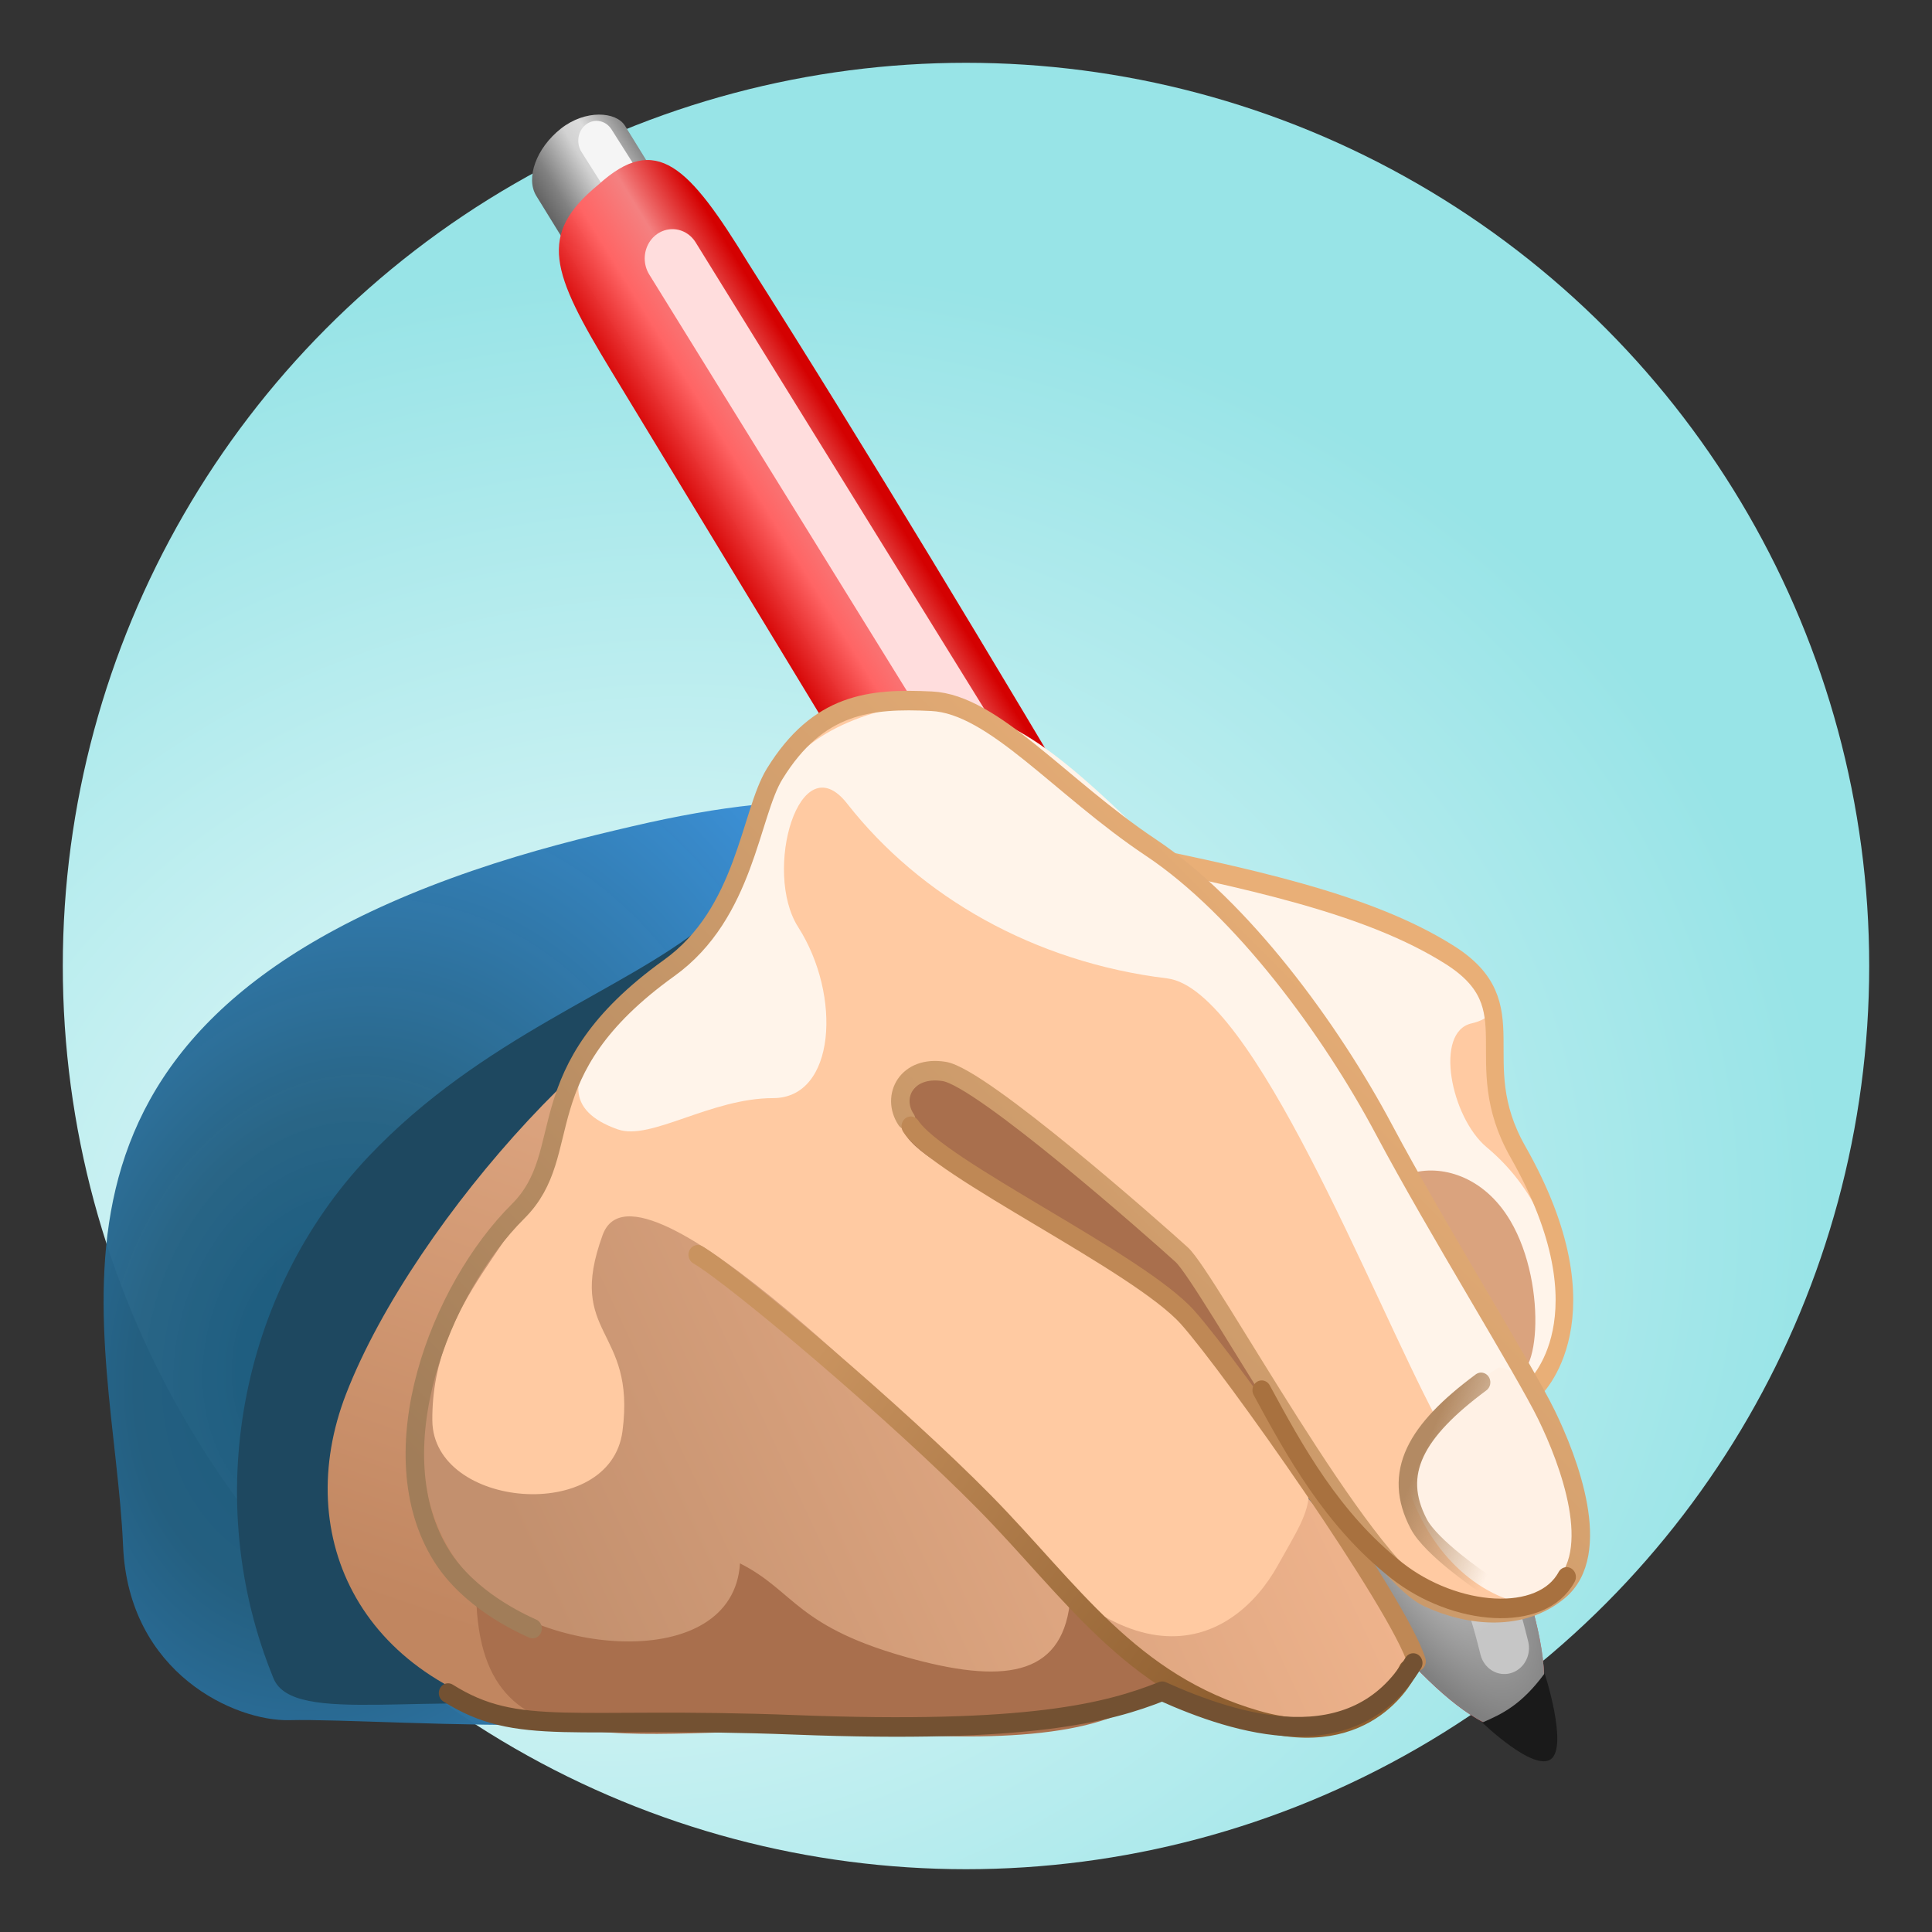 <?xml version="1.0" encoding="UTF-8" standalone="no"?>
<!-- Created with Inkscape (http://www.inkscape.org/) -->

<svg
   width="100"
   height="100"
   viewBox="0 0 26.458 26.458"
   version="1.1"
   id="svg2787"
   inkscape:version="1.2.2 (732a01da63, 2022-12-09)"
   sodipodi:docname="blogs.svg"
   xmlns:inkscape="http://www.inkscape.org/namespaces/inkscape"
   xmlns:sodipodi="http://sodipodi.sourceforge.net/DTD/sodipodi-0.dtd"
   xmlns:xlink="http://www.w3.org/1999/xlink"
   xmlns="http://www.w3.org/2000/svg"
   xmlns:svg="http://www.w3.org/2000/svg">
  <rect x="0" y="0" width="26.458" height="26.458" fill="#333333" stroke="none"/>
  <sodipodi:namedview
     id="namedview2789"
     pagecolor="#ffffff"
     bordercolor="#000000"
     borderopacity="0.25"
     inkscape:showpageshadow="2"
     inkscape:pageopacity="0.0"
     inkscape:pagecheckerboard="0"
     inkscape:deskcolor="#d1d1d1"
     inkscape:document-units="mm"
     showgrid="false"
     inkscape:zoom="3.7415826"
     inkscape:cx="8.5525307"
     inkscape:cy="36.882789"
     inkscape:window-width="1366"
     inkscape:window-height="705"
     inkscape:window-x="-8"
     inkscape:window-y="-8"
     inkscape:window-maximized="1"
     inkscape:current-layer="layer1"
     showguides="false" />
  <defs
     id="defs2784">
    <radialGradient
       inkscape:collect="always"
       xlink:href="#linearGradient59915"
       id="radialGradient60842"
       cx="3.635"
       cy="19.025"
       fx="3.635"
       fy="19.025"
       r="8.092"
       gradientTransform="matrix(1.096,0.447,-0.503,1.338,10.756,-7.815)"
       gradientUnits="userSpaceOnUse" />
    <linearGradient
       inkscape:collect="always"
       id="linearGradient59915">
      <stop
         style="stop-color:#18587b;stop-opacity:1;"
         offset="0.003"
         id="stop59911" />
      <stop
         style="stop-color:#246183;stop-opacity:0.973;"
         offset="0.337"
         id="stop60848" />
      <stop
         style="stop-color:#3b91d9;stop-opacity:0.995;"
         offset="1"
         id="stop59913" />
    </linearGradient>
    <linearGradient
       inkscape:collect="always"
       xlink:href="#linearGradient76035"
       id="linearGradient76037"
       x1="3.644"
       y1="23.313"
       x2="6.448"
       y2="14.913"
       gradientUnits="userSpaceOnUse"
       gradientTransform="matrix(0.958,0,0,0.929,1.947,1.211)" />
    <linearGradient
       inkscape:collect="always"
       id="linearGradient76035">
      <stop
         style="stop-color:#c18660;stop-opacity:1;"
         offset="0"
         id="stop76031" />
      <stop
         style="stop-color:#dca47f;stop-opacity:1;"
         offset="1"
         id="stop76033" />
    </linearGradient>
    <linearGradient
       inkscape:collect="always"
       xlink:href="#linearGradient85669"
       id="linearGradient85671"
       x1="5.317"
       y1="5.855"
       x2="7.33"
       y2="5.855"
       gradientUnits="userSpaceOnUse"
       gradientTransform="matrix(0.884,0,0,0.896,1.146,2.759)" />
    <linearGradient
       inkscape:collect="always"
       id="linearGradient85669">
      <stop
         style="stop-color:#636363;stop-opacity:1;"
         offset="0"
         id="stop85665" />
      <stop
         style="stop-color:#818181;stop-opacity:1;"
         offset="0.184"
         id="stop86670" />
      <stop
         style="stop-color:#d2d2d2;stop-opacity:1;"
         offset="0.521"
         id="stop85673" />
      <stop
         style="stop-color:#dcdcdc;stop-opacity:1;"
         offset="0.675"
         id="stop85675" />
      <stop
         style="stop-color:#8a8a8a;stop-opacity:1;"
         offset="1"
         id="stop85667" />
    </linearGradient>
    <linearGradient
       inkscape:collect="always"
       xlink:href="#linearGradient84743"
       id="linearGradient85041"
       gradientUnits="userSpaceOnUse"
       x1="-34.784"
       y1="47.867"
       x2="-31.362"
       y2="47.867"
       gradientTransform="matrix(0.649,-0.484,0.453,0.695,17.442,-35.168)" />
    <linearGradient
       inkscape:collect="always"
       id="linearGradient84743">
      <stop
         style="stop-color:#d40000;stop-opacity:1;"
         offset="0"
         id="stop84739" />
      <stop
         style="stop-color:#ff6464;stop-opacity:0.996;"
         offset="0.389"
         id="stop84747" />
      <stop
         style="stop-color:#f48080;stop-opacity:0.996;"
         offset="0.665"
         id="stop84749" />
      <stop
         style="stop-color:#d40000;stop-opacity:0.996;"
         offset="1"
         id="stop84741" />
    </linearGradient>
    <radialGradient
       inkscape:collect="always"
       xlink:href="#linearGradient84755"
       id="radialGradient84763-1"
       cx="-33.851"
       cy="60.536"
       fx="-33.851"
       fy="60.536"
       r="1.676"
       gradientTransform="matrix(1.223,2.027,-0.718,0.497,107.507,59.952)"
       gradientUnits="userSpaceOnUse" />
    <linearGradient
       inkscape:collect="always"
       id="linearGradient84755">
      <stop
         style="stop-color:#d5d5d5;stop-opacity:1;"
         offset="0"
         id="stop84761" />
      <stop
         style="stop-color:#808080;stop-opacity:1;"
         offset="1"
         id="stop84751" />
    </linearGradient>
    <linearGradient
       inkscape:collect="always"
       xlink:href="#linearGradient65575"
       id="linearGradient65577"
       x1="6.909"
       y1="24.187"
       x2="22.028"
       y2="15.963"
       gradientUnits="userSpaceOnUse"
       gradientTransform="matrix(0.833,0,0,0.919,3.034,1.092)" />
    <linearGradient
       inkscape:collect="always"
       id="linearGradient65575">
      <stop
         style="stop-color:#c3906e;stop-opacity:1;"
         offset="0"
         id="stop65573" />
      <stop
         style="stop-color:#f7ba92;stop-opacity:1;"
         offset="1"
         id="stop65571" />
    </linearGradient>
    <linearGradient
       inkscape:collect="always"
       xlink:href="#linearGradient84936"
       id="linearGradient85043"
       gradientUnits="userSpaceOnUse"
       x1="-32.29"
       y1="58.451"
       x2="-32.677"
       y2="61.374"
       gradientTransform="matrix(0.649,-0.484,0.453,0.695,17.442,-35.168)" />
    <linearGradient
       inkscape:collect="always"
       id="linearGradient84936">
      <stop
         style="stop-color:#ffffff;stop-opacity:1;"
         offset="0"
         id="stop84932" />
      <stop
         style="stop-color:#c6c6c6;stop-opacity:1;"
         offset="1"
         id="stop84934" />
    </linearGradient>
    <linearGradient
       inkscape:collect="always"
       xlink:href="#linearGradient65608"
       id="linearGradient65610"
       x1="4.747"
       y1="22.042"
       x2="17.09"
       y2="7.688"
       gradientUnits="userSpaceOnUse"
       gradientTransform="matrix(0.833,0,0,0.919,3.034,1.092)" />
    <linearGradient
       inkscape:collect="always"
       id="linearGradient65608">
      <stop
         style="stop-color:#a17d59;stop-opacity:1;"
         offset="0"
         id="stop65604" />
      <stop
         style="stop-color:#e9af77;stop-opacity:1;"
         offset="1"
         id="stop65606" />
    </linearGradient>
    <linearGradient
       inkscape:collect="always"
       xlink:href="#linearGradient65616"
       id="linearGradient65618"
       x1="12.141"
       y1="19.435"
       x2="19.578"
       y2="25.749"
       gradientUnits="userSpaceOnUse"
       gradientTransform="matrix(0.833,0,0,0.919,3.034,1.092)" />
    <linearGradient
       inkscape:collect="always"
       id="linearGradient65616">
      <stop
         style="stop-color:#c9935f;stop-opacity:1;"
         offset="0"
         id="stop65612" />
      <stop
         style="stop-color:#8f5f30;stop-opacity:1;"
         offset="1"
         id="stop65614" />
    </linearGradient>
    <linearGradient
       inkscape:collect="always"
       xlink:href="#linearGradient90927"
       id="linearGradient90929"
       x1="22.897"
       y1="21.657"
       x2="24.824"
       y2="22.583"
       gradientUnits="userSpaceOnUse"
       gradientTransform="matrix(0.872,0,0,0.934,2.463,0.935)" />
    <linearGradient
       inkscape:collect="always"
       id="linearGradient90927">
      <stop
         style="stop-color:#b38a63;stop-opacity:1;"
         offset="0.088"
         id="stop90923" />
      <stop
         style="stop-color:#b38a63;stop-opacity:0;"
         offset="1"
         id="stop90925" />
    </linearGradient>
    <mask
       maskUnits="userSpaceOnUse"
       id="mask54252">
      <circle
         style="fill:#ffffff;fill-opacity:1;fill-rule:evenodd;stroke-width:0.226"
         id="circle54254"
         cx="16.529"
         cy="23.564"
         r="11.101" />
    </mask>
    <radialGradient
       inkscape:collect="always"
       xlink:href="#linearGradient38997"
       id="radialGradient38999"
       cx="8.607"
       cy="17.083"
       fx="8.607"
       fy="17.083"
       r="12.369"
       gradientUnits="userSpaceOnUse"
       gradientTransform="matrix(1.303,-0.212,0.176,1.086,-5.497,0.606)" />
    <linearGradient
       inkscape:collect="always"
       id="linearGradient38997">
      <stop
         style="stop-color:#effbfb;stop-opacity:1;"
         offset="0"
         id="stop38993" />
      <stop
         style="stop-color:#99e5e8;stop-opacity:0.995;"
         offset="1"
         id="stop38995" />
    </linearGradient>
  </defs>
  <g
     inkscape:label="Layer 1"
     inkscape:groupmode="layer"
     id="layer1">
    <circle
       style="fill:url(#radialGradient38999);fill-opacity:1;fill-rule:evenodd;stroke-width:0.265"
       id="path19668"
       cx="13.229"
       cy="13.229"
       r="12.369" />
    <rect
       style="fill:#ffffff;fill-opacity:0.547;fill-rule:evenodd;stroke-width:0.219"
       id="rect51341"
       width="26.7"
       height="5.67"
       x="3.079"
       y="31.239"
       mask="url(#mask54252)"
       transform="translate(-3.3,-8.848)" />
    <g
       id="g39395"
       transform="matrix(0.844,0,0,0.892,0.233,1.42)">
      <path
         style="fill:url(#radialGradient60842);fill-opacity:1;stroke:none;stroke-width:0;stroke-linecap:round;stroke-linejoin:round;stroke-miterlimit:8;stroke-dasharray:none;stroke-opacity:1;paint-order:fill markers stroke;stop-color:#000000"
         d="m 16.599,15.321 c -1.919,-1.343 0.735,-2.168 -0.772,-3.595 -1.185,-1.122 -2.957,-1.266 -5.834,-0.634 -0.782,0.172 -1.655,0.376 -2.603,0.684 -7.734,2.513 -5.817,7.061 -5.669,10.366 0.088,1.967 1.83,2.696 2.698,2.675 0.787,-0.019 2.719,0.102 4.471,0.068 3.099,-0.06 7.71,-9.564 7.71,-9.564 z"
         id="path57461"
         sodipodi:nodetypes="cssssssc" />
      <path
         style="fill:#1e4860;fill-opacity:1;stroke:#8d643e;stroke-width:0;stroke-linecap:round;stroke-linejoin:round;stroke-miterlimit:8;stroke-dasharray:none;stroke-opacity:1;paint-order:fill markers stroke;stop-color:#000000"
         d="m 11.154,12.611 c -0.402,1.671 -2.074,2.937 -3.644,5.166 -1.57,2.228 1.017,4.851 1.672,6.893 C 6.716,24.345 4.485,24.921 4.162,24.176 2.974,21.433 3.615,18.247 5.708,16.159 7.548,14.324 9.826,13.626 11.154,12.611 Z"
         id="path53100"
         sodipodi:nodetypes="cscssc" />
      <path
         style="fill:url(#linearGradient76037);fill-opacity:1;stroke:#8d643e;stroke-width:0;stroke-linecap:round;stroke-linejoin:round;stroke-miterlimit:8;stroke-dasharray:none;stroke-opacity:1;paint-order:fill markers stroke;stop-color:#000000"
         d="m 11.671,13.378 c -1.682,0.1 -5.217,3.709 -6.332,6.432 -0.894,2.186 0.221,4.488 3.336,5.028 2.359,0.409 2.995,-11.46 2.995,-11.46 z"
         id="path31127"
         sodipodi:nodetypes="cssc" />
      <path
         style="fill:#a96f4d;fill-opacity:1;stroke:#8d643e;stroke-width:0;stroke-linecap:round;stroke-linejoin:round;stroke-miterlimit:8;stroke-dasharray:none;stroke-opacity:1;paint-order:fill markers stroke;stop-color:#000000"
         d="m 18.508,24.252 c -0.465,0.758 -2.33,0.907 -4.346,0.77 -3.797,-0.259 -6.649,0.879 -6.712,-2.122 -0.08,-3.835 3.468,-9.863 4.725,-11.731 0.941,-1.399 3.711,-1.408 6.22,0.233 0.841,0.55 1.748,1.114 2.42,2.103 2.742,4.035 3.379,8.021 1.903,9.982 -0.689,1.987 -2.311,1.657 -4.211,0.766 z"
         id="path29159-4"
         sodipodi:nodetypes="cssssscc" />
      <g
         id="g98019"
         transform="matrix(1,0,0,1.029,-0.548,-1.568)"
         style="stroke-width:0.986">
        <rect
           style="fill:url(#linearGradient85671);fill-opacity:1;fill-rule:evenodd;stroke:none;stroke-width:0.261"
           id="rect83887-4"
           width="1.78"
           height="1.934"
           x="5.847"
           y="7.041"
           rx="0.991"
           ry="0.578"
           transform="matrix(0.809,-0.587,0.557,0.831,0,0)" />
        <path
           style="fill:#999999;fill-opacity:1;stroke:#f5f5f5;stroke-width:0.592;stroke-linecap:round;stroke-linejoin:round;stroke-miterlimit:8;stroke-dasharray:none;stroke-opacity:1;paint-order:fill markers stroke;stop-color:#000000"
           d="M 9.951,2.076 10.288,2.565"
           id="path85663" />
      </g>
      <path
         style="fill:url(#linearGradient85041);fill-opacity:1;fill-rule:evenodd;stroke:none;stroke-width:0;stroke-opacity:1"
         d="m 23.637,20.914 c 0.491,0.764 1.646,3.402 0.895,3.962 -0.751,0.561 -2.578,-1.575 -3.069,-2.34 L 9.644,4.107 C 8.662,2.578 8.448,2.011 9.431,1.245 10.373,0.435 10.901,0.957 11.866,2.449 c 3.902,5.812 8.102,12.794 11.771,18.465 z"
         id="rect31697-3-6-0-6"
         sodipodi:nodetypes="csccccc" />
      <path
         id="path84605-6"
         style="fill:url(#radialGradient84763-1);fill-opacity:1;fill-rule:evenodd;stroke-width:0"
         d="m 22.835,19.678 0.802,1.236 c 0.491,0.764 1.646,3.402 0.895,3.962 -0.751,0.561 -2.578,-1.575 -3.069,-2.34 l -0.804,-1.234 c 0.699,-0.186 1.687,-0.577 2.176,-1.624 z"
         sodipodi:nodetypes="ccsccc" />
      <path
         style="fill:url(#linearGradient65577);fill-opacity:1;stroke:#8d643e;stroke-width:0;stroke-linecap:round;stroke-linejoin:round;stroke-miterlimit:8;stroke-dasharray:none;stroke-opacity:1;paint-order:fill markers stroke;stop-color:#000000"
         d="m 11.886,17.07 c 1.256,1.299 6.109,1.629 8.625,3.922 1.341,1.222 2.15,2.626 2.15,2.626 0,0 -0.592,1.945 -2.941,1.099 -0.706,-0.254 -1.849,-0.81 -2.627,-1.796 -0.093,1.18 -0.989,1.355 -2.547,0.959 C 12.632,23.394 12.636,22.844 11.731,22.41 11.617,24.128 8.384,23.804 7.37,22.664 6.44,21.619 6.188,20.24 7.529,17.841 8.429,16.231 10.687,15.249 11.886,17.07 Z"
         id="path29221"
         sodipodi:nodetypes="cscscscssc" />
      <path
         id="path83941-4"
         style="fill:#1a1a1a;stroke-width:0;stroke-linecap:round;stroke-linejoin:round;stroke-miterlimit:8;paint-order:fill markers stroke;stop-color:#000000"
         d="m 24.787,24.099 c 0,0 0.381,1.109 0.105,1.315 -0.277,0.206 -1.117,-0.56 -1.117,-0.56 0.317,-0.13 0.635,-0.269 1.012,-0.755 z"
         sodipodi:nodetypes="czcc" />
      <path
         style="fill:none;fill-opacity:1;stroke:#ffdddd;stroke-width:0.9;stroke-linecap:round;stroke-linejoin:round;stroke-miterlimit:8;stroke-dasharray:none;stroke-opacity:1;paint-order:fill markers stroke;stop-color:#000000"
         d="M 10.635,2.376 21.634,19.198"
         id="path84238-0"
         sodipodi:nodetypes="cc" />
      <path
         style="fill:none;fill-opacity:1;stroke:url(#linearGradient85043);stroke-width:0.8;stroke-linecap:round;stroke-linejoin:round;stroke-miterlimit:8;stroke-dasharray:none;stroke-opacity:1;paint-order:fill markers stroke;stop-color:#000000"
         d="m 22.802,20.841 c 1.019,1.609 1.194,2.36 1.331,2.868"
         id="path84822-7"
         sodipodi:nodetypes="cc" />
      <path
         id="path29161-2"
         style="fill:#ffcaa2;fill-opacity:1;stroke:#8d643e;stroke-width:0;stroke-linecap:round;stroke-linejoin:round;stroke-miterlimit:8;stroke-dasharray:none;stroke-opacity:1;paint-order:fill markers stroke;stop-color:#000000"
         d="m 14.722,9.199 c -2.434,0.082 -2.51,1.451 -2.857,2.263 -1.281,2.991 -2.596,1.832 -3.27,4.705 -0.287,1.223 -1.873,2.185 -1.856,4.05 0.012,1.355 2.886,1.592 3.085,0.165 0.223,-1.598 -0.923,-1.457 -0.321,-3.015 0.571,-1.478 5.37,3.253 6.108,3.902 2.359,3.241 4.132,2.39 4.847,1.171 0.591,-1.006 0.838,-1.167 -0.264,-2.475 -0.715,-0.908 -1.615,-1.661 -3.039,-2.526 -1.871,-1.137 -3.765,-1.473 -2.315,-2.572 1.127,0.481 3.353,1.631 4.358,3.236 1.97,3.145 3.67,5.264 4.676,5.151 3.831,-0.431 -0.323,-5.07 -2.641,-8.904 C 20.419,13.003 18.624,11.56 17.144,10.51 16.311,9.918 15.529,9.172 14.722,9.199 Z"
         sodipodi:nodetypes="scsssscscscsssss" />
      <g
         id="g64634"
         transform="matrix(0.833,0,0,0.919,-1.514,1.517)"
         style="stroke-width:1.143">
        <path
           style="fill:#ffcaa2;fill-opacity:1;stroke:#8d643e;stroke-width:0;stroke-linecap:round;stroke-linejoin:round;stroke-miterlimit:8;stroke-dasharray:none;stroke-opacity:1;paint-order:fill markers stroke;stop-color:#000000"
           d="m 23.539,10.844 c 5.3,1.093 6.337,1.109 7.068,2.566 0.192,0.383 -0.001,1.19 0.324,1.916 0.597,1.332 0.613,1.851 0.467,2.768 -0.157,0.985 -1.006,1.806 -1.006,2.223 0,1.093 -6.854,-9.474 -6.854,-9.474 z"
           id="path31071"
           sodipodi:nodetypes="cssssc" />
        <path
           style="opacity:1;fill:#fff4ea;fill-opacity:1;stroke:#8d643e;stroke-width:0;stroke-linecap:round;stroke-linejoin:round;stroke-miterlimit:8;stroke-dasharray:none;stroke-opacity:1;paint-order:fill markers stroke;stop-color:#000000"
           d="m 25.58,11.213 c 1.903,0.145 2.742,0.643 3.96,1.215 1.219,0.572 1.34,1.143 0.609,1.286 -0.731,0.143 -0.402,1.569 0.296,2.069 1.899,1.359 1.602,3.638 0.877,4.041 -1.155,0.642 -0.523,-0.907 -0.867,-2.953 -0.098,-0.581 -1.094,-0.075 -1.564,-0.58 -0.831,-0.893 -1.52,-2.608 -2.61,-2.791 -1.706,-0.286 -5.102,-2.622 -0.701,-2.286 z"
           id="path54661"
           sodipodi:nodetypes="sssssssss" />
        <path
           style="opacity:1;fill:none;fill-opacity:1;stroke:#e9af77;stroke-width:0.343;stroke-linecap:round;stroke-linejoin:round;stroke-miterlimit:8;stroke-dasharray:none;stroke-opacity:1;paint-order:fill markers stroke;stop-color:#000000"
           d="m 22.899,10.784 c 2.908,0.5 5.246,0.929 6.826,1.786 1.58,0.857 0.316,1.76 1.327,3.287 1.842,2.781 0.309,3.965 0.309,3.965"
           id="path55433"
           sodipodi:nodetypes="cssc" />
      </g>
      <path
         style="fill:#daa37e;fill-opacity:1;stroke:none;stroke-width:0;stroke-linecap:round;stroke-linejoin:round;stroke-miterlimit:8;stroke-dasharray:none;stroke-opacity:1;paint-order:fill markers stroke;stop-color:#000000"
         d="m 22.613,16.424 c 0.475,-0.139 1.18,0.025 1.618,0.727 0.626,1.003 0.463,2.673 -0.053,2.329 -0.516,-0.344 -1.731,-2.302 -1.565,-3.055 z"
         id="path70195"
         sodipodi:nodetypes="cssc" />
      <path
         id="path43365"
         style="fill:#fff4ea;fill-opacity:1;stroke:#8d643e;stroke-width:0;stroke-linecap:round;stroke-linejoin:round;stroke-miterlimit:8;stroke-dasharray:none;stroke-opacity:1;paint-order:fill markers stroke;stop-color:#000000"
         d="m 14.762,9.285 c -0.264,-0.001 -0.551,-0.017 -0.869,0.074 -2.412,0.697 -1.699,2.584 -2.688,3.463 -0.852,0.757 -3.231,2.338 -1.454,2.926 0.531,0.176 1.504,-0.481 2.518,-0.481 1.015,0 1.116,-1.576 0.406,-2.626 -0.578,-0.854 0.021,-2.831 0.795,-1.895 1.182,1.428 3.034,2.435 5.192,2.683 1.394,0.16 3.337,4.924 4.372,6.761 0.856,1.52 1.999,2.218 1.948,0.905 -0.028,-0.732 -1.953,-4.011 -3.801,-6.805 -0.801,-1.211 -1.964,-2.174 -2.635,-2.813 -1.935,-1.843 -2.642,-2.187 -3.784,-2.192 z"
         sodipodi:nodetypes="sssssssssssss" />
      <path
         style="fill:#fff1e5;fill-opacity:1;stroke:#8d643e;stroke-width:0;stroke-linecap:round;stroke-linejoin:round;stroke-miterlimit:8;stroke-dasharray:none;stroke-opacity:1;paint-order:fill markers stroke;stop-color:#000000"
         d="m 24.038,19.405 c -0.551,0.324 -1.661,1.298 -1.465,1.844 0.493,1.374 1.539,1.73 1.823,1.761 0.659,0.071 1.02,-0.89 0.986,-1.276 -0.046,-0.513 -0.802,-2.374 -1.343,-2.329 z"
         id="path46096"
         sodipodi:nodetypes="csssc" />
      <path
         style="fill:#a96f4d;fill-opacity:1;stroke:#f8f5f1;stroke-width:0;stroke-linecap:round;stroke-linejoin:round;stroke-miterlimit:8;stroke-dasharray:none;stroke-opacity:1;paint-order:fill markers stroke;stop-color:#000000"
         d="m 17.728,16.734 c 0.483,0.44 1.313,0.996 1.962,2.178 0.11,0.2 0.462,0.556 0.462,0.556 0.128,0.391 -0.022,0.393 -0.245,0.293 0,0 -2.597,-2.965 -2.179,-3.027 z"
         id="path94880"
         sodipodi:nodetypes="csccc" />
      <path
         style="fill:none;fill-opacity:1;stroke:url(#linearGradient65610);stroke-width:0.3;stroke-linecap:round;stroke-linejoin:round;stroke-miterlimit:8;stroke-dasharray:none;stroke-opacity:1;paint-order:fill markers stroke;stop-color:#000000"
         d="M 8.366,23.411 C 8.153,23.32 7.334,22.965 6.891,22.296 5.843,20.715 6.855,18.205 8.13,17.005 c 0.97,-0.913 0.083,-2.126 2.451,-3.735 1.24,-0.842 1.311,-2.367 1.713,-2.982 0.705,-1.081 1.543,-1.161 2.548,-1.114 1.005,0.046 2.086,1.319 3.557,2.247 1.471,0.928 2.916,2.789 3.777,4.321 0.861,1.532 2.282,3.691 2.641,4.388 0.359,0.696 0.936,2.121 0.204,2.697 -0.6,0.472 -1.451,0.403 -2.128,0.104 -1.05,-0.464 -3.566,-4.89 -3.996,-5.261 -0.431,-0.371 -3.241,-2.719 -3.851,-2.812 -0.61,-0.093 -0.869,0.386 -0.619,0.739"
         id="path55269"
         sodipodi:nodetypes="cssssssssssscc" />
      <path
         style="fill:none;fill-opacity:1;stroke:url(#linearGradient65618);stroke-width:0.3;stroke-linecap:round;stroke-linejoin:round;stroke-miterlimit:8;stroke-dasharray:none;stroke-opacity:1;paint-order:fill markers stroke;stop-color:#000000"
         d="m 22.571,24.043 c 0,0 -0.604,1.281 -2.455,0.776 -2.056,-0.561 -3.014,-1.996 -4.413,-3.342 -1.399,-1.346 -4.028,-3.453 -4.658,-3.805"
         id="path55435"
         sodipodi:nodetypes="cssc" />
      <path
         style="fill:none;fill-opacity:1;stroke:url(#linearGradient90929);stroke-width:0.3;stroke-linecap:round;stroke-linejoin:round;stroke-miterlimit:8;stroke-dasharray:none;stroke-opacity:1;paint-order:fill markers stroke;stop-color:#000000"
         d="m 23.756,19.631 c -1.064,0.746 -1.447,1.391 -1.011,2.175 0.203,0.366 1.016,0.885 1.016,0.885"
         id="path63232"
         sodipodi:nodetypes="csc" />
      <path
         style="fill:none;fill-opacity:1;stroke:#bf8855;stroke-width:0.3;stroke-linecap:round;stroke-linejoin:round;stroke-miterlimit:8;stroke-dasharray:none;stroke-opacity:1;paint-order:fill markers stroke;stop-color:#000000"
         d="m 14.502,15.699 c 0.449,0.655 3.691,2.085 4.493,2.935 0.72,0.763 3.441,4.417 3.714,5.281"
         id="path87710"
         sodipodi:nodetypes="csc" />
      <path
         style="fill:none;fill-opacity:1;stroke:#735132;stroke-width:0.3;stroke-linecap:round;stroke-linejoin:round;stroke-miterlimit:8;stroke-dasharray:none;stroke-opacity:1;paint-order:fill markers stroke;stop-color:#000000"
         d="m 6.994,24.401 c 1.145,0.68 1.981,0.355 5.623,0.488 3.802,0.139 5.082,-0.186 5.965,-0.516 1.203,0.512 3.111,1.084 4.073,-0.433"
         id="path64267"
         sodipodi:nodetypes="cscc" />
      <path
         style="fill:none;fill-opacity:1;stroke:#a8713f;stroke-width:0.3;stroke-linecap:round;stroke-linejoin:round;stroke-miterlimit:8;stroke-dasharray:none;stroke-opacity:1;paint-order:fill markers stroke;stop-color:#000000"
         d="m 25.144,22.618 c -0.404,0.71 -1.812,0.606 -2.759,-0.1 -1.049,-0.782 -1.659,-1.843 -2.189,-2.767"
         id="path89118"
         sodipodi:nodetypes="csc" />
    </g>
  </g>
</svg>
